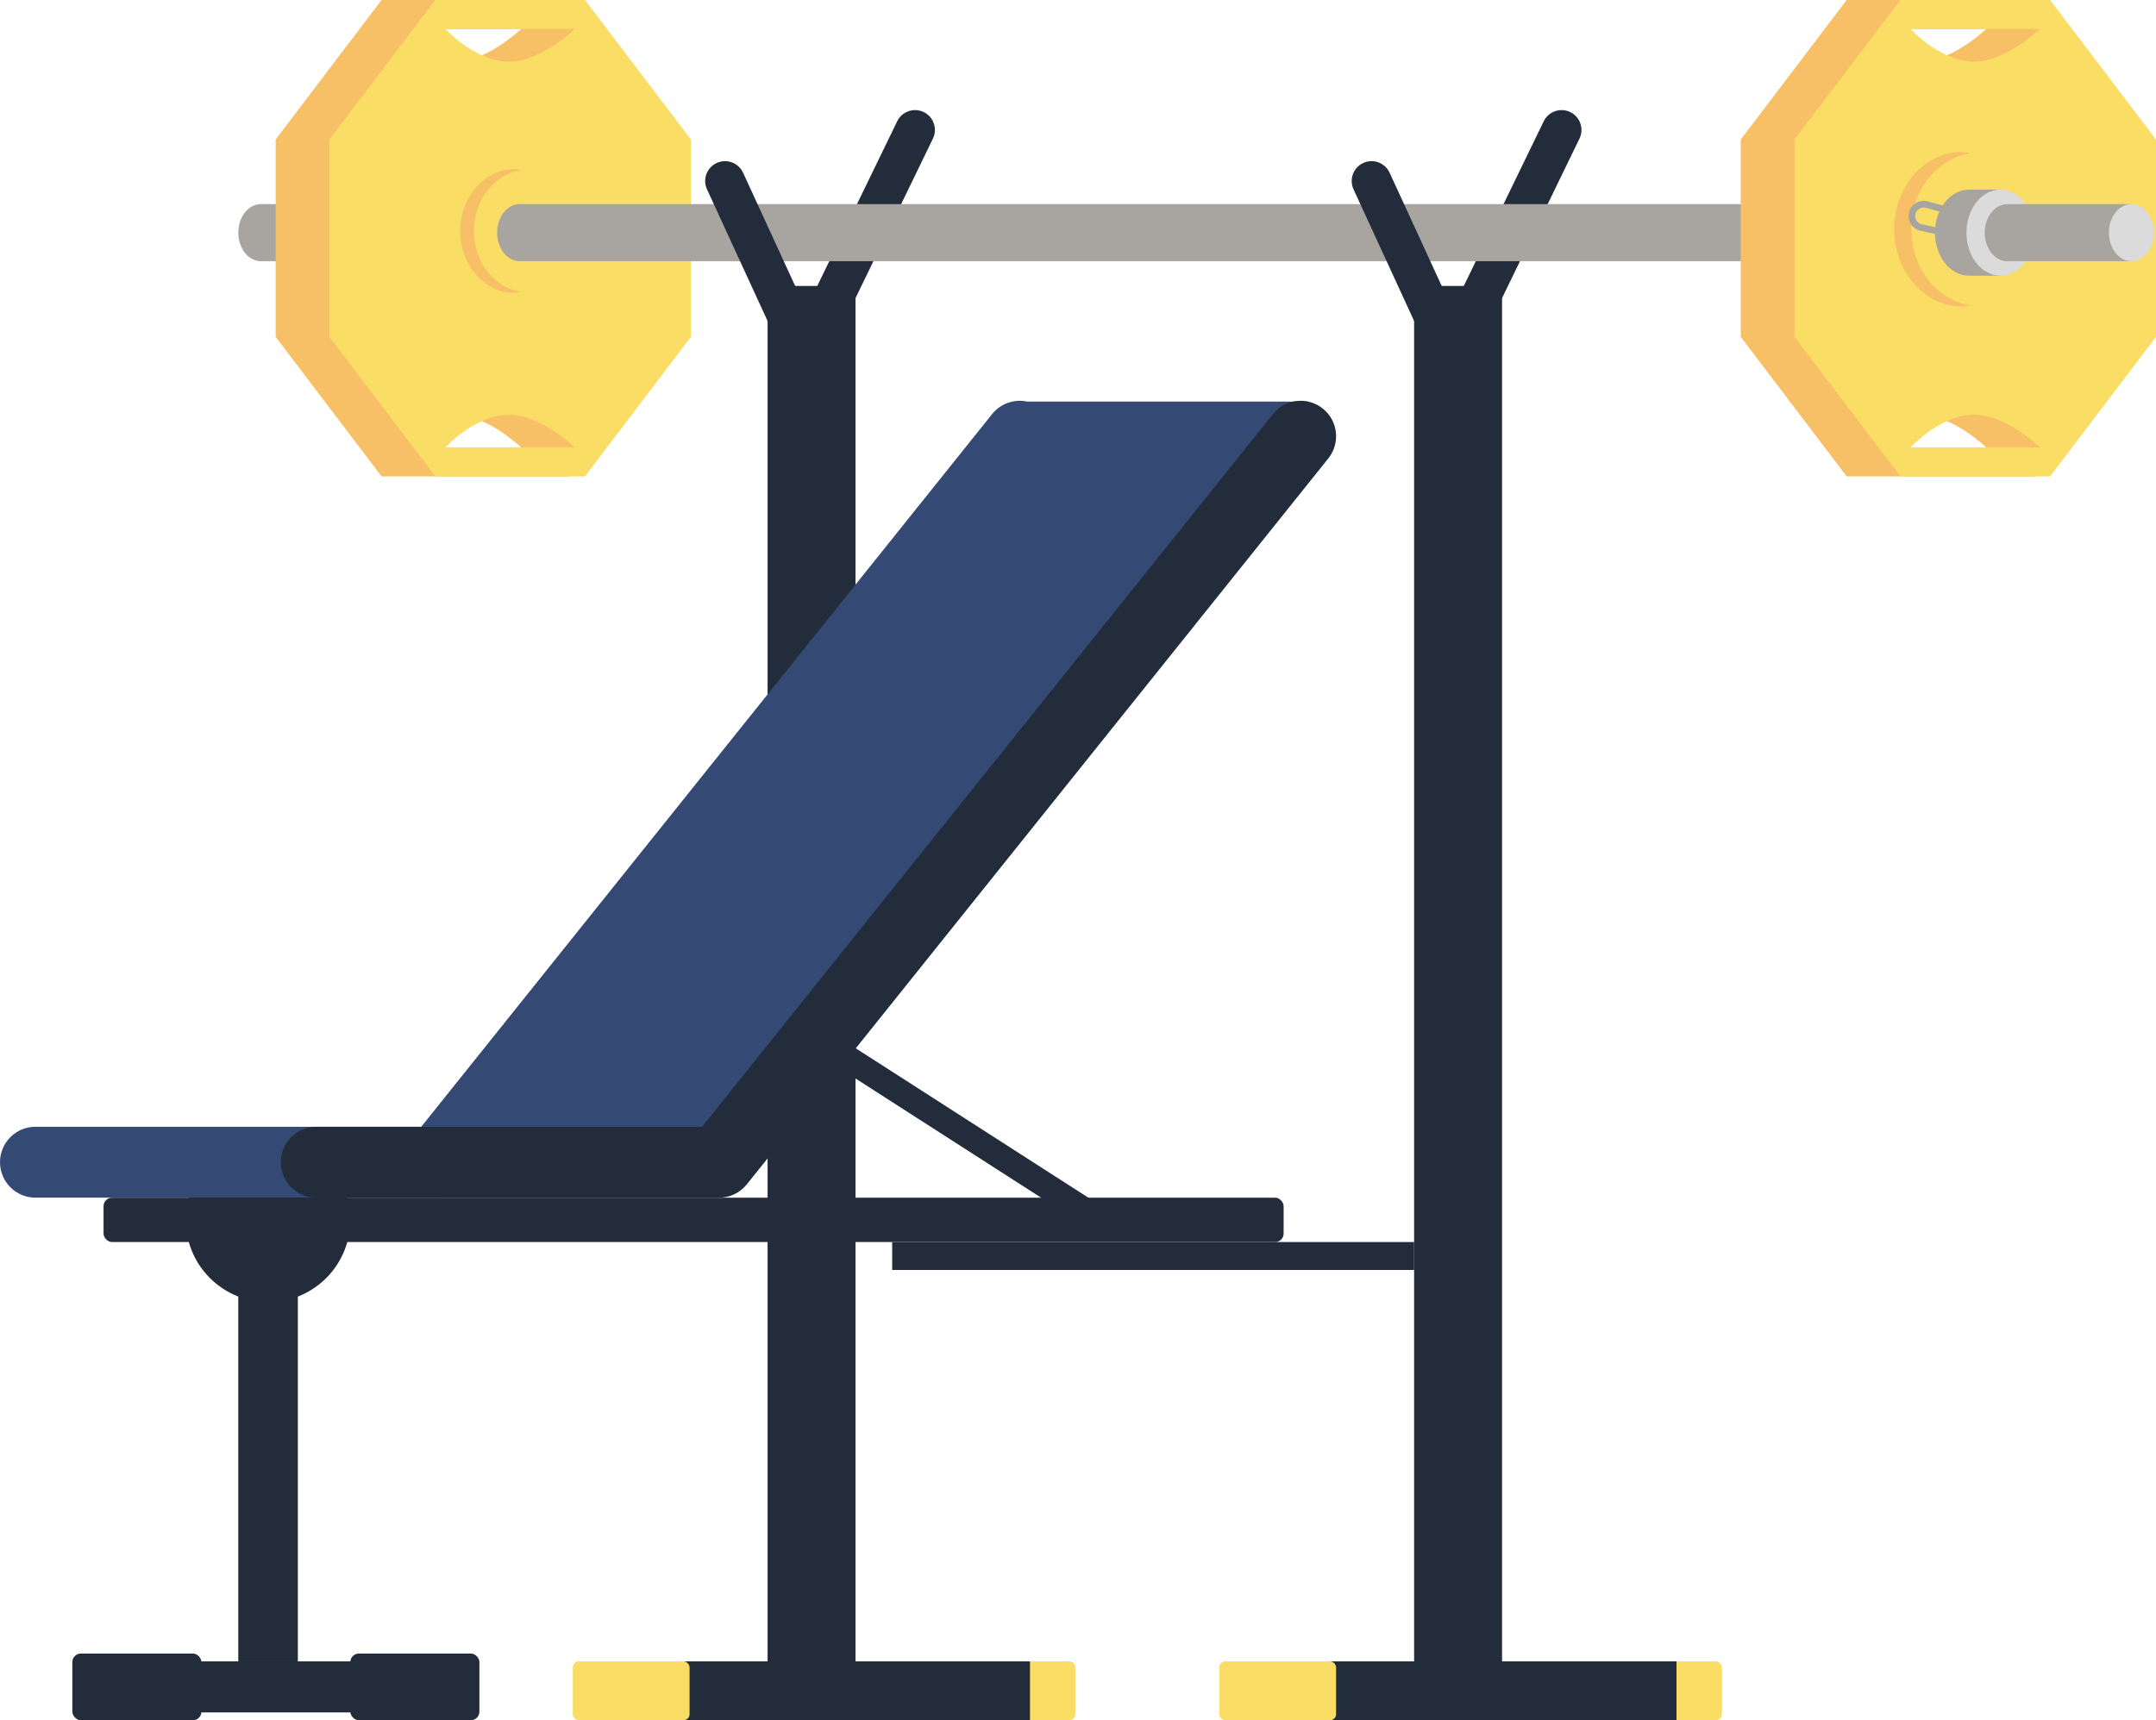 <svg id="_Слой_2" xmlns="http://www.w3.org/2000/svg" width="1080" height="861.94" viewBox="0 0 1080 861.94"><g id="Gym_elements09_491448900"><g id="Gym_elements09_491448900-2"><path d="M735.36 171.69c-1.46.0-2.94-.32-4.34-1-4.94-2.4-7-8.35-4.61-13.29l46.89-96.63c2.4-4.94 8.35-7 13.29-4.61 4.94 2.4 7 8.35 4.61 13.29l-46.89 96.63c-1.72 3.54-5.26 5.61-8.96 5.61z" fill="#222c3a"/><rect x="480.18" y="832.45" width="58.5" height="29.49" rx="3" ry="3" fill="#f9dd64"/><path d="M384.5 143.27h44.05v718.67H384.5z" fill="#222c3a"/><path d="M411.49 171.69c-1.46.0-2.94-.32-4.34-1-4.94-2.4-7-8.35-4.61-13.29l46.89-96.63c2.4-4.94 8.35-7 13.29-4.61 4.94 2.4 7 8.35 4.61 13.29l-46.89 96.63c-1.72 3.54-5.26 5.61-8.96 5.61z" fill="#222c3a"/><path d="M297.11 832.45h218.83v29.49H297.11z" fill="#222c3a"/><rect x="286.92" y="832.45" width="58.5" height="29.49" rx="3" ry="3" fill="#f9dd64"/><path d="M550.63 617.63c-1.18.0-2.38-.33-3.45-1.02l-137.84-88.56c-2.97-1.91-3.83-5.87-1.92-8.84 1.91-2.97 5.87-3.83 8.84-1.92l137.84 88.56c2.97 1.91 3.83 5.87 1.92 8.84-1.22 1.9-3.28 2.94-5.39 2.94z" fill="#222c3a"/><circle cx="134.28" cy="611.24" r="41.21" transform="translate(-392.88 273.98) rotate(-45)" fill="#222c3a"/><path d="M655.29 201.22h-140.69c-6.37-1.36-13.26.82-17.62 6.26L211.01 564.59H17.76c-9.81.0-17.76 7.95-17.76 17.76s7.95 17.76 17.76 17.76H219.54c5.39.0 10.49-2.45 13.87-6.66l.2-.25 125.91-11.57L655.29 201.22z" fill="#344973"/><g><path d="M130.66 102.27h62.2v28.61h-62.2c-6.24.0-11.29-6.4-11.29-14.3s5.06-14.3 11.29-14.3z" fill="#a8a5a0"/><g><path d="M138.08 69.91v98.87l53.04 69.91h94.3l33.75-69.91V69.91l-34.38-45.32h8V6.29h-12.92l-7.69 1.68L266.14.0h-75.01l-53.04 69.91zM261.03 14.53s-18.99 18.15-35.46 16.29c-16.47-1.86-9.24-16.29-9.24-16.29h44.7zm-46.28 209.65s-5.65-14.43 10.82-16.29c16.47-1.86 35.46 16.29 35.46 16.29h-46.28z" fill="#f7bf66"/><path d="M165 69.91v98.87l53.04 69.91h75.01l53.04-69.91V69.91L293.05.0h-75.01l-53.04 69.91zm58.14 154.26s12.88-14.43 29.35-16.29c16.47-1.86 35.46 16.29 35.46 16.29h-64.81zm0-209.65h64.81s-18.99 18.15-35.46 16.29c-16.47-1.86-29.35-16.29-29.35-16.29z" fill="#f9dd64"/></g><path d="M260.31 102.27H891.4v28.61H260.31c-6.24.0-11.29-6.4-11.29-14.3s5.06-14.3 11.29-14.3z" fill="#a8a5a0"/><g><g><path d="M871.99 69.91v98.87l53.04 69.91h94.3l33.75-69.91V69.91l-34.38-45.32h8V6.29h-12.92l-7.69 1.68-6.04-7.97h-75.01l-53.04 69.91zm122.95-55.39s-18.99 18.15-35.46 16.29c-16.47-1.86-9.24-16.29-9.24-16.29h44.7zm-46.28 209.65s-5.65-14.43 10.82-16.29c16.47-1.86 35.46 16.29 35.46 16.29h-46.28z" fill="#f7bf66"/><path d="M898.91 69.91v98.87l53.04 69.91h75.01l53.04-69.91V69.91L1026.96.0h-75.01l-53.04 69.91zm58.14 154.26s12.88-14.43 29.35-16.29c16.47-1.86 35.46 16.29 35.46 16.29h-64.81zm0-209.65h64.81s-18.99 18.15-35.46 16.29c-16.47-1.86-29.35-16.29-29.35-16.29z" fill="#f9dd64"/></g><path d="M986.9 153.09c-1.59-.36-3.16-.74-4.71-1.25-1.44-.5-3.15-1.15-4.98-2.1-1.83-.95-3.77-2.18-5.69-3.75-1.92-1.55-3.81-3.42-5.53-5.61-1.74-2.17-3.27-4.67-4.58-7.37-4.58-10.2-5.27-21.46-1.71-32.07.48-1.47 1.11-2.85 1.72-4.22 1.31-2.7 2.84-5.2 4.58-7.36 1.71-2.19 3.61-4.06 5.52-5.61 1.91-1.56 3.86-2.8 5.68-3.75 1.83-.95 3.53-1.61 4.97-2.11 1.55-.51 3.12-.89 4.71-1.25-1.67-.28-3.29-.44-4.98-.46-1.61.02-3.59.18-5.82.68-2.23.5-4.72 1.36-7.26 2.68-1.33.69-2.58 1.5-3.83 2.33-1.26.9-2.52 1.92-3.73 3.06-2.43 2.27-4.66 5.02-6.55 8.14-7.87 13.25-7.84 30.32.01 43.57 1.88 3.12 4.12 5.87 6.55 8.14 2.41 2.28 5.02 4.06 7.56 5.39 2.54 1.32 5.03 2.18 7.26 2.69 2.24.51 4.21.66 5.82.69 1.69-.02 3.32-.18 4.98-.45z" fill="#f7bf66"/></g><path d="M261.03 146.39c-1.27-.29-2.53-.6-3.77-1-1.16-.4-2.52-.92-3.99-1.69-1.46-.76-3.02-1.75-4.56-3-1.54-1.24-3.06-2.74-4.43-4.5-1.39-1.74-2.62-3.74-3.67-5.9-3.67-8.18-4.23-17.2-1.37-25.71.38-1.18.89-2.28 1.38-3.38 1.05-2.16 2.28-4.16 3.67-5.9 1.37-1.76 2.89-3.25 4.43-4.5 1.53-1.25 3.09-2.24 4.55-3 1.46-.77 2.83-1.29 3.99-1.69 1.24-.41 2.5-.71 3.77-1-1.34-.22-2.64-.35-3.99-.37-1.29.02-2.87.14-4.67.55-1.79.4-3.78 1.09-5.82 2.15-1.07.55-2.07 1.2-3.07 1.87-1.01.72-2.02 1.54-2.99 2.45-1.95 1.82-3.74 4.02-5.25 6.52-6.3 10.62-6.29 24.3.0 34.92 1.51 2.5 3.3 4.71 5.25 6.52 1.93 1.83 4.02 3.26 6.06 4.32 2.04 1.06 4.03 1.75 5.82 2.15 1.79.41 3.38.53 4.67.55 1.35-.01 2.66-.14 3.99-.36z" fill="#f7bf66"/><g><path d="M986.3 95.02h15.77v43.12H986.3c-9.4.0-17.02-9.65-17.02-21.56s7.62-21.56 17.02-21.56z" fill="#a8a5a0"/><ellipse cx="1002.07" cy="116.58" rx="17.02" ry="21.56" fill="#dbdbdb"/></g><g><path d="M1005.5 102.27h62.2v28.61h-62.2c-6.24.0-11.29-6.4-11.29-14.3s5.06-14.3 11.29-14.3z" fill="#a8a5a0"/><ellipse cx="1067.7" cy="116.58" rx="11.29" ry="14.3" fill="#dbdbdb"/></g><path d="M970.86 117.52c.77.0 1.46-.53 1.63-1.31.19-.9-.38-1.79-1.27-1.98l-8.47-1.84c-1.16-.25-2.13-.95-2.75-1.97-.61-1.02-.77-2.21-.45-3.35.63-2.25 2.98-3.57 5.23-2.95l8.18 2.26c.89.25 1.8-.27 2.05-1.16.25-.89-.27-1.8-1.16-2.05l-8.18-2.26c-4.01-1.11-8.19 1.24-9.33 5.25-.57 2.01-.28 4.18.8 5.97s2.86 3.07 4.89 3.51l8.47 1.84c.12.03.24.04.35.04z" fill="#a8a5a0"/></g><path d="M360.22 600.12H158.44c-9.81.0-17.76-7.95-17.76-17.76s7.95-17.76 17.76-17.76h193.25L637.66 207.48c6.13-7.66 17.31-8.89 24.97-2.76 7.66 6.13 8.89 17.31 2.76 24.97L374.08 593.47c-3.37 4.21-8.47 6.66-13.87 6.66z" fill="#222c3a"/><rect x="51.87" y="600.12" width="591.14" height="22.23" rx="4.26" ry="4.26" fill="#222c3a"/><path d="M119.36 629.25h29.84v203.2H119.36z" fill="#222c3a"/><path d="M61.81 832.45h144.94v25.58H61.81z" fill="#222c3a"/><rect x="175.49" y="828.55" width="64.66" height="33.39" rx="4.26" ry="4.26" fill="#222c3a"/><rect x="36.24" y="828.55" width="64.66" height="33.39" rx="4.26" ry="4.26" fill="#222c3a"/><path d="M446.91 622.35h261.46v14H446.91z" fill="#222c3a"/><rect x="804.05" y="832.45" width="58.5" height="29.49" rx="3" ry="3" fill="#f9dd64"/><path d="M708.37 143.27h44.05v718.67H708.37z" fill="#222c3a"/><path d="M719.74 171.69c-3.76.0-7.37-2.15-9.04-5.79l-32.68-71.05c-2.3-4.99-.11-10.9 4.88-13.19 4.99-2.3 10.9-.11 13.19 4.88l32.68 71.05c2.3 4.99.11 10.9-4.88 13.19-1.35.62-2.76.91-4.15.91z" fill="#222c3a"/><path d="M620.98 832.45h218.83v29.49H620.98z" fill="#222c3a"/><rect x="610.79" y="832.45" width="58.5" height="29.49" rx="3" ry="3" fill="#f9dd64"/><path d="M395.87 171.69c-3.76.0-7.37-2.15-9.04-5.79l-32.68-71.05c-2.3-4.99-.11-10.9 4.88-13.19 4.99-2.3 10.9-.11 13.19 4.88l32.68 71.05c2.3 4.99.11 10.9-4.88 13.19-1.35.62-2.76.91-4.15.91z" fill="#222c3a"/></g></g></svg>